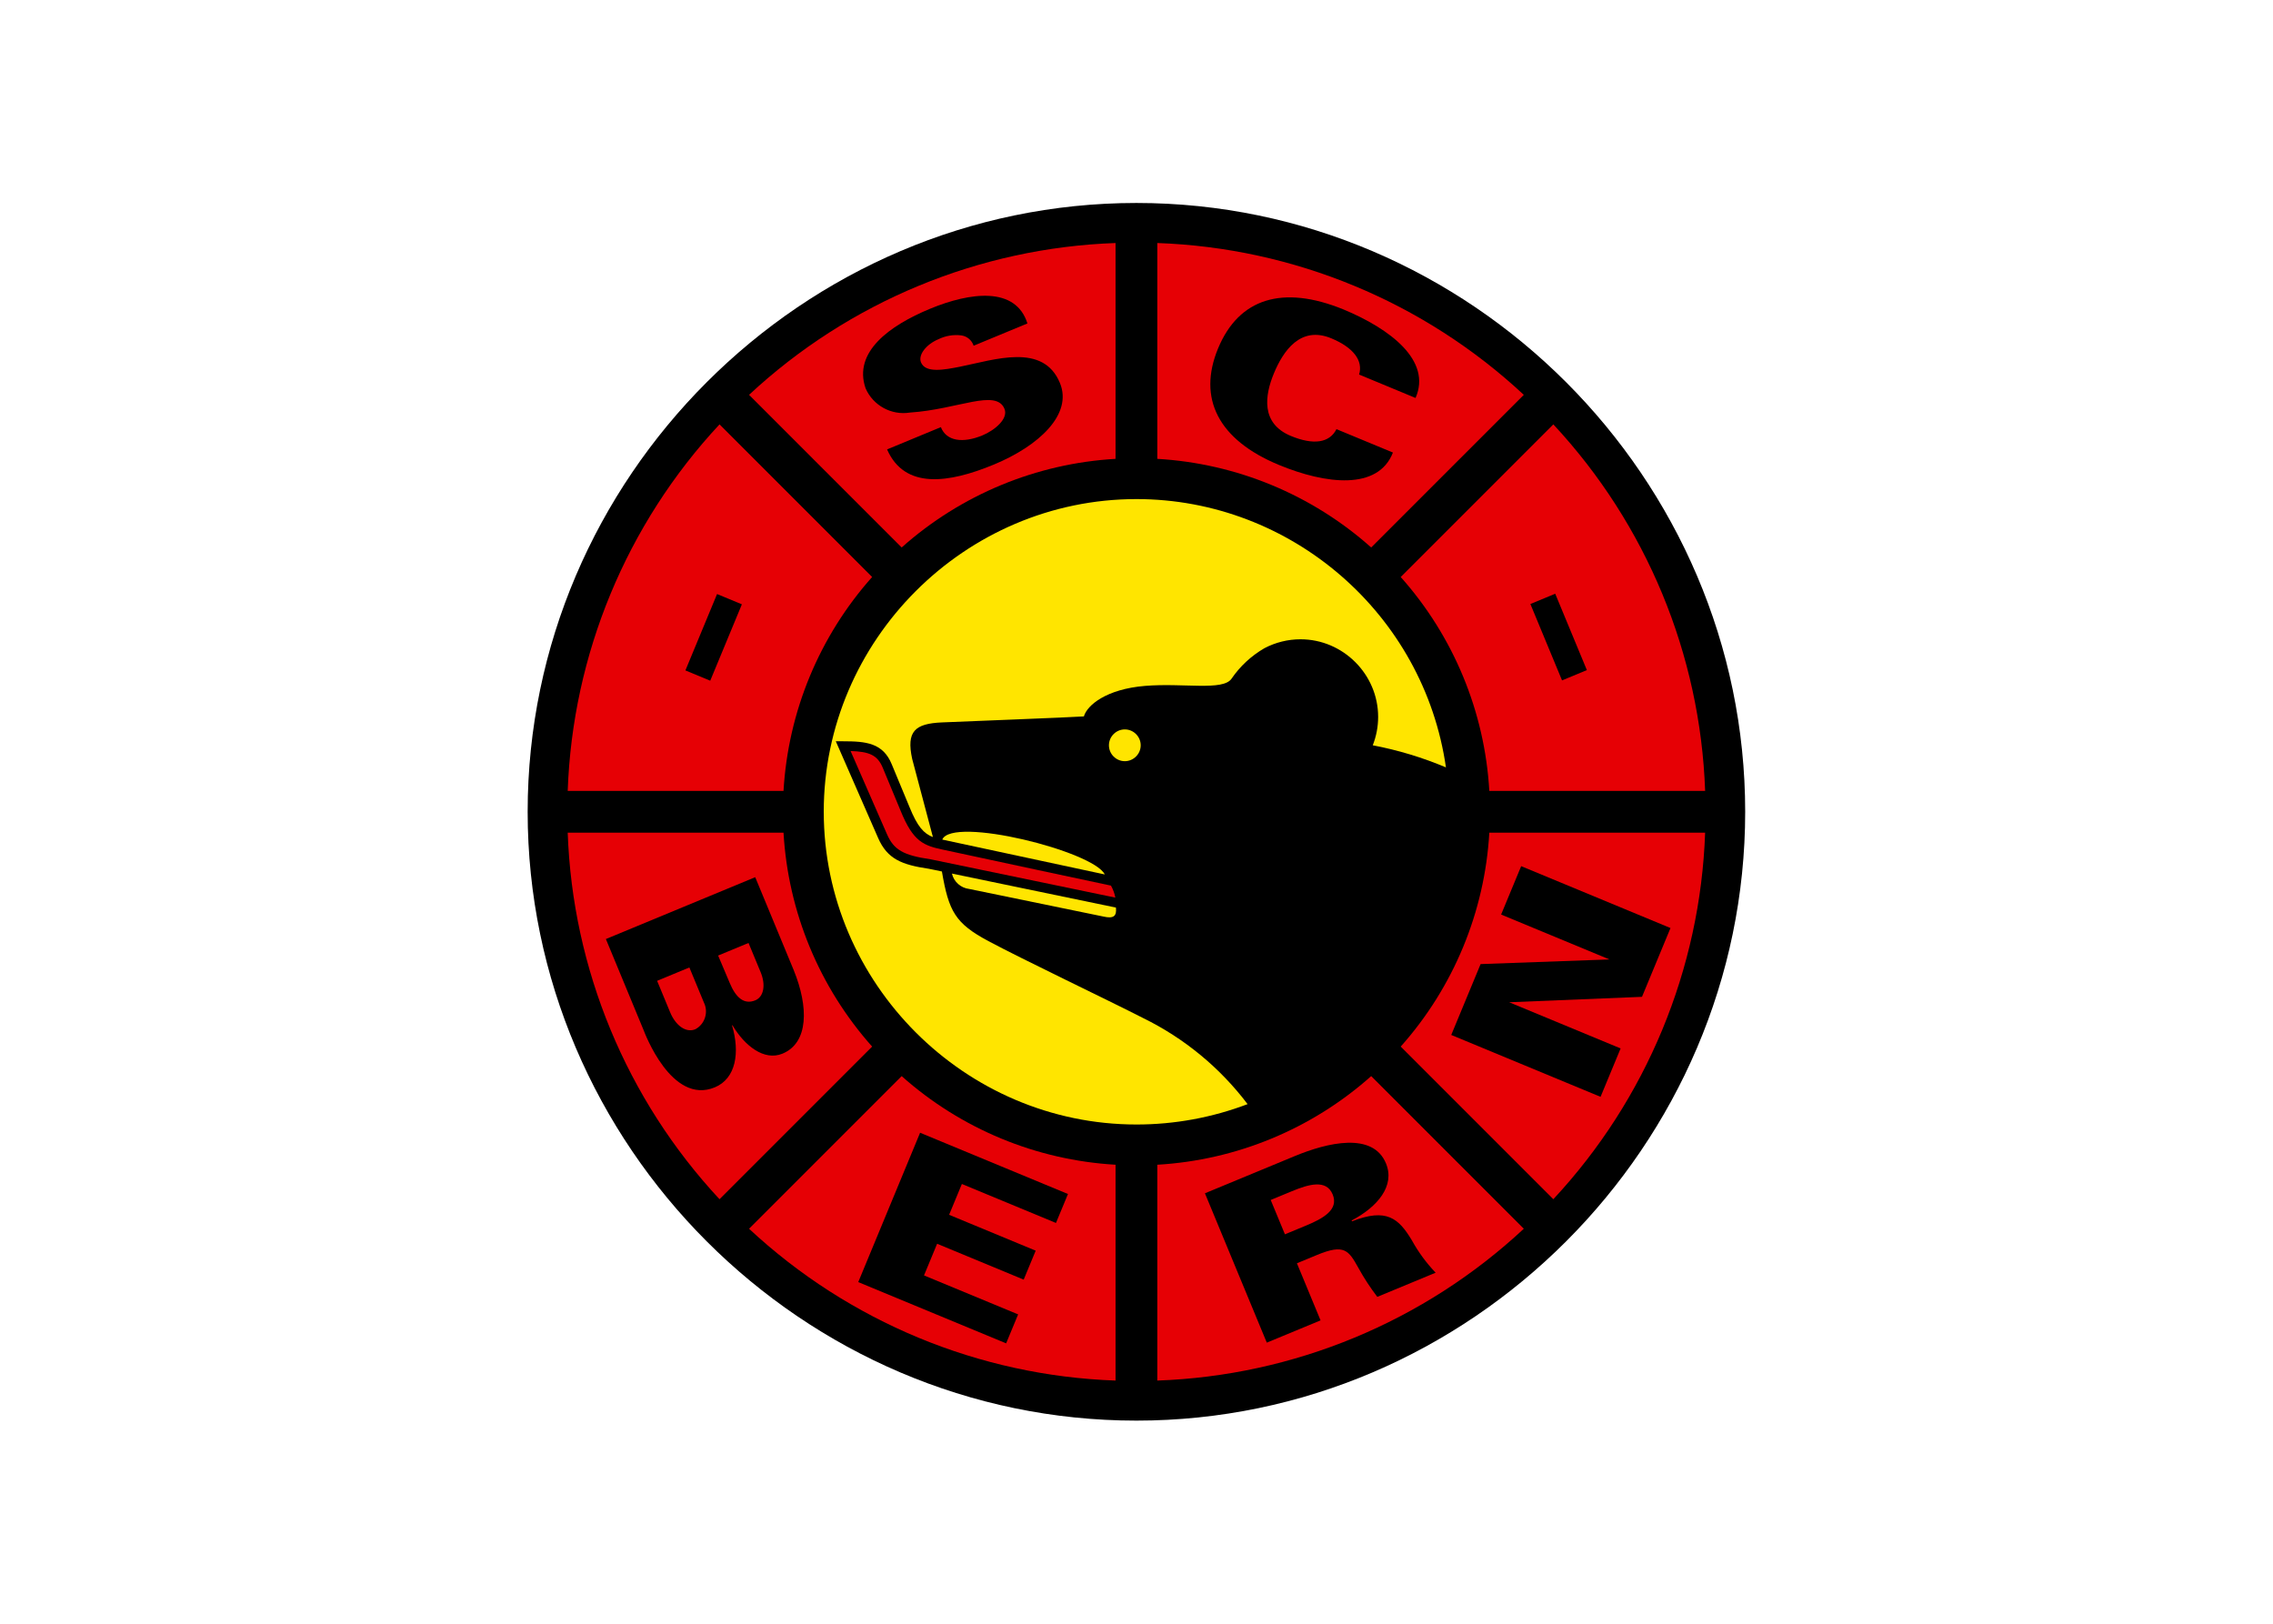 <svg clip-rule="evenodd" fill-rule="evenodd" stroke-linejoin="round" stroke-miterlimit="2" viewBox="0 0 560 400" xmlns="http://www.w3.org/2000/svg"><g transform="matrix(2.679 0 0 2.679 130 50)"><g fill-rule="nonzero"><path d="m55.984 0c-30.712 0-55.984 25.272-55.984 55.984s25.272 55.984 55.984 55.984 55.984-25.272 55.984-55.984-25.272-55.984-55.984-55.984"/><path d="m108.285 54.064h-19.847c-.421-7.286-3.294-14.22-8.149-19.67l14.035-14.035c8.558 9.185 13.518 21.159 13.961 33.705" fill="#e60005"/><path d="m57.904 3.683c12.546.443 24.52 5.403 33.705 13.961l-14.035 14.035c-5.45-4.855-12.384-7.728-19.67-8.149z" fill="#e60005"/><path d="m54.064 3.683v19.847c-7.286.421-14.22 3.294-19.67 8.149l-14.035-14.035c9.185-8.558 21.159-13.518 33.705-13.961" fill="#e60005"/><path d="m17.645 20.36 14.034 14.034c-4.855 5.45-7.727 12.384-8.149 19.671h-19.847c.443-12.547 5.403-24.521 13.961-33.705" fill="#e60005"/><path d="m3.683 57.904h19.847c.421 7.286 3.294 14.22 8.149 19.67l-14.035 14.035c-8.558-9.185-13.518-21.159-13.961-33.705" fill="#e60005"/><path d="m54.064 108.285c-12.546-.443-24.52-5.403-33.705-13.961l14.035-14.035c5.45 4.855 12.384 7.728 19.67 8.149z" fill="#e60005"/><path d="m27.229 55.984c.001-15.774 12.981-28.755 28.756-28.755 14.239 0 26.441 10.576 28.463 24.671-2.165-.912-4.421-1.593-6.73-2.032.327-.831.495-1.717.495-2.61 0-3.915-3.222-7.137-7.137-7.137-1.157 0-2.296.281-3.32.819-1.205.697-2.239 1.655-3.025 2.804s-4.428.369-7.97.664-5.313 1.771-5.608 2.804c-.885.074-11.587.488-13.061.553-2.472.111-3.284.812-2.73 3.358l1.906 7.184c-.836-.322-1.418-.941-2.16-2.775-.002-.005-1.624-3.912-1.624-3.912-.805-1.968-2.36-2.12-4.469-2.12h-.677l.272.62 3.616 8.265c.848 1.951 2.186 2.472 4.679 2.841l1.19.246c.632 3.684 1.228 4.771 4.277 6.402 3.173 1.697 10.921 5.387 14.242 7.084 3.772 1.85 7.058 4.558 9.592 7.908-3.261 1.238-6.721 1.873-10.21 1.873-15.776 0-28.76-12.978-28.767-28.755" fill="#ffe500"/><path d="m38.31 59.492.498.106c1.972.438 14.708 3.147 14.836 3.174.192.344.327.716.401 1.103l-16.969-3.519-.013-.003-.013-.002c-2.518-.37-3.381-.869-4.012-2.321 0-.001-2.497-5.707-3.34-7.635 1.724.056 2.482.373 2.967 1.56l1.625 3.914c1.178 2.911 2.136 3.229 4.02 3.623" fill="#e60005"/><path d="m38.129 58.539c.922-2.177 13.91 1.07 14.944 3.206z" fill="#ffe500"/><path d="m54.1 64.792c.079.758-.18 1.053-1.166.821l-12.333-2.535c-.772-.09-1.408-.658-1.584-1.414z" fill="#ffe500"/><path d="m53.456 49.869c0-.802.659-1.461 1.461-1.461.801 0 1.461.659 1.461 1.461 0 .801-.66 1.461-1.461 1.461-.802 0-1.461-.66-1.461-1.461z" fill="#ffe500"/><path d="m57.904 108.285v-19.847c7.286-.421 14.22-3.294 19.67-8.149l14.035 14.035c-9.185 8.558-21.159 13.518-33.705 13.961" fill="#e60005"/><path d="m94.324 91.609-14.035-14.035c4.855-5.449 7.728-12.384 8.149-19.67h19.847c-.443 12.546-5.403 24.52-13.961 33.705" fill="#e60005"/><path d="m7.194 67.684 13.733-5.687 3.543 8.555c1.374 3.371 1.382 6.67-1.034 7.671-1.693.701-3.488-.728-4.603-2.613l-.038.016c.736 2.476.374 4.885-1.585 5.696-3.994 1.655-6.473-5.082-6.545-5.255zm5.909 6.736c.512 1.236 1.462 1.915 2.318 1.56.872-.467 1.225-1.554.793-2.443l-1.342-3.239-2.967 1.229zm4.413-5.217 1.064 2.514c.553 1.335 1.311 2.035 2.357 1.602.78-.323.973-1.417.492-2.579l-1.117-2.695z"/><path d="m30.402 99.23 5.688-13.733 13.599 5.633-1.103 2.663-8.654-3.585-1.174 2.834 7.962 3.298-1.103 2.663-7.962-3.298-1.205 2.911 8.655 3.584-1.103 2.663z"/><path d="m76.462 15.778c.389-1.287-.532-2.493-2.559-3.333-2.844-1.178-4.427 1.174-5.278 3.228-.827 1.997-1.236 4.591 1.558 5.748 2.077.861 3.556.649 4.198-.622l5.193 2.151c-1.36 3.492-6.167 2.927-10.494 1.134-5.564-2.305-7.492-6.113-5.585-10.715 1.908-4.602 5.932-5.854 11.511-3.587 4.327 1.793 8.157 4.717 6.648 8.148z"/><path d="m41.014 13.127c-.167-.511-.614-.882-1.147-.951-.714-.087-1.439.035-2.085.351-1.138.471-1.891 1.451-1.608 2.136.418 1.008 2.134.676 3.555.399 3.237-.649 7.684-2.222 9.219 1.487 1.197 2.891-1.946 5.796-6.076 7.506-4.154 1.72-8.2 2.303-9.818-1.394l4.947-2.048c.51 1.304 2.038 1.496 3.819.759 1.137-.471 2.407-1.532 2.029-2.445-.771-1.864-4.266.051-8.692.346-1.705.276-3.393-.648-4.081-2.232-1.149-3.335 2.191-5.764 5.925-7.31 3.684-1.526 7.885-2.084 8.959 1.348z"/><path d="m72.918 102.75-4.945 2.048-5.688-13.733 8.259-3.421c3.017-1.25 7.184-2.24 8.389.67.851 2.054-.753 3.989-3.156 5.251l.032.076c3.188-1.254 4.294-.263 5.498 1.734.599 1.088 1.336 2.094 2.194 2.991l-5.365 2.222c-.65-.849-1.235-1.746-1.75-2.684-.883-1.573-1.265-2.217-3.787-1.172l-1.855.768zm-1.348-8.712c1.582-.655 3.044-1.462 2.462-2.869-.583-1.408-2.187-.944-3.77-.288l-1.929.798 1.308 3.158z"/></g><path d="m13.293 38.702h7.601v2.47h-7.601z" transform="matrix(.383 -.924 .924 .383 -26.345 40.444)"/><path d="m93.552 36.136h2.471v7.601h-2.471z" transform="matrix(.924 -.383 .383 .924 -8.068 39.319)"/><path d="m89.523 65.433 9.961 4.127-11.848.428-2.7 6.517 13.732 5.69 1.844-4.451-10.249-4.246 12.215-.499 2.621-6.326-13.732-5.69z" fill-rule="nonzero"/></g></svg>